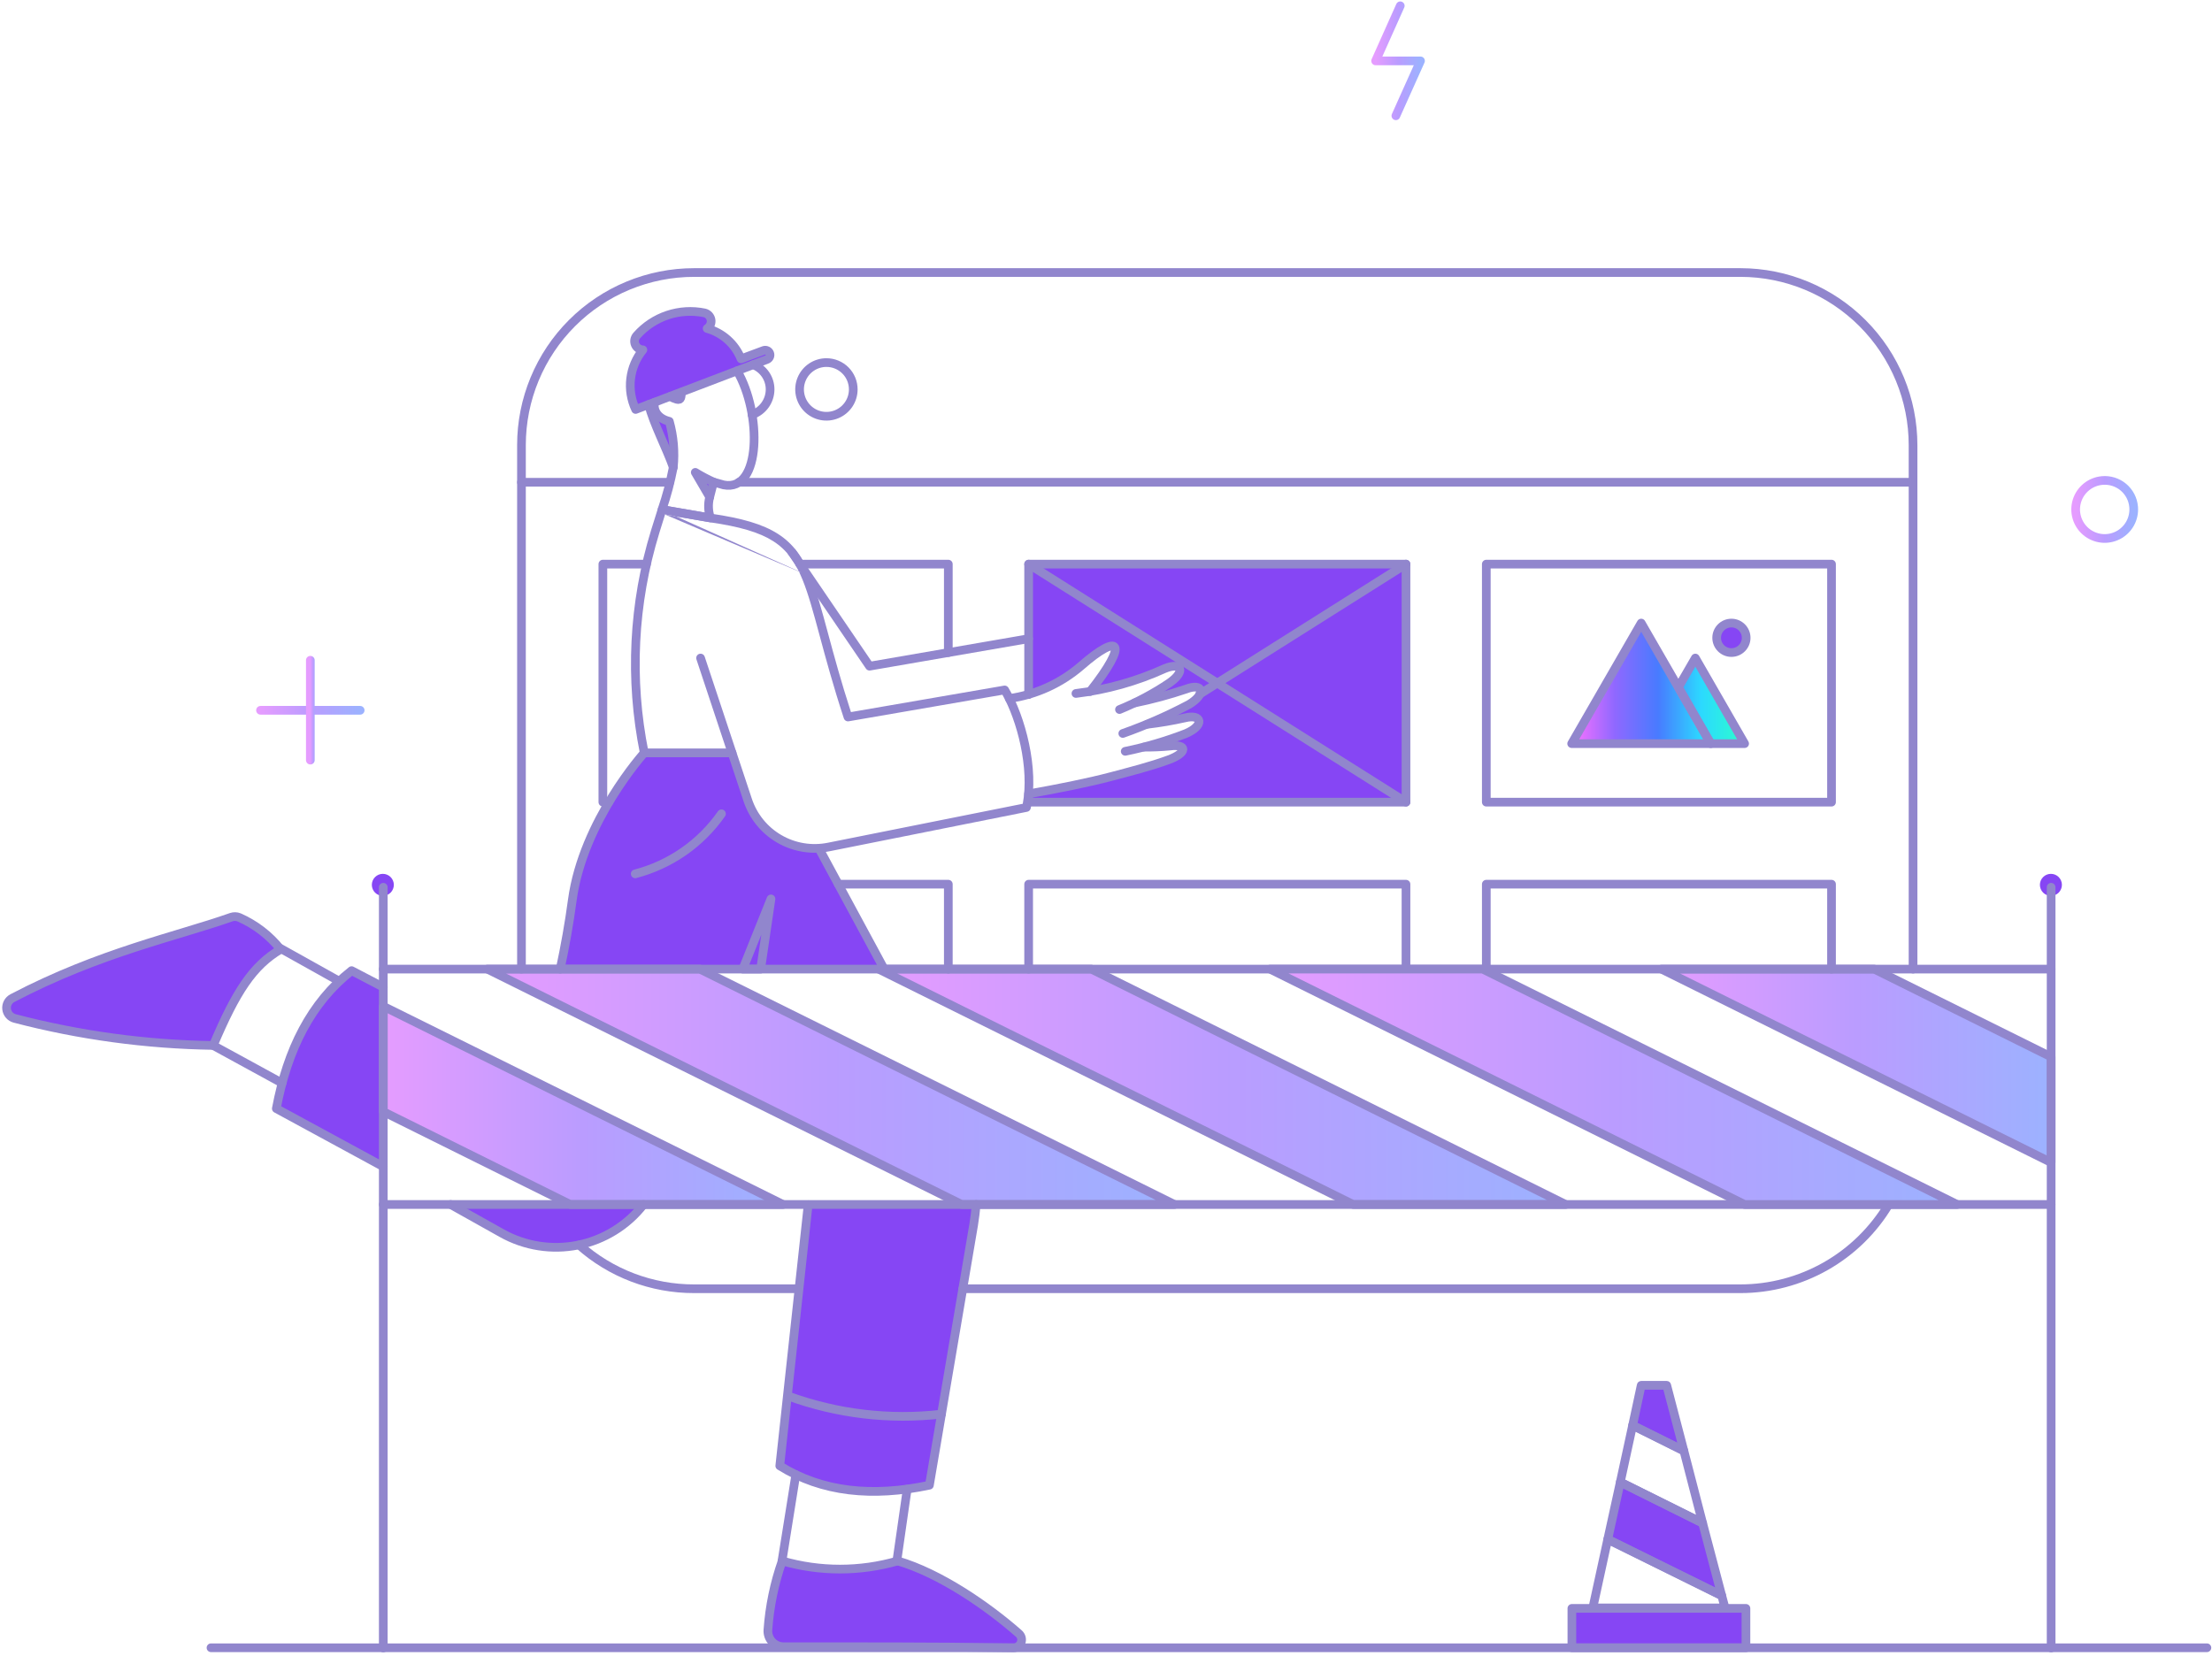 <svg width="382" height="286" viewBox="0 0 382 286" fill="none" xmlns="http://www.w3.org/2000/svg">
    <path d="M202.832 208.052H166.088L84.164 167.394H120.87L202.832 208.052Z" fill="url(#paint0_linear_136_15910)"/>
    <path d="M270.392 208.052H233.686L151.724 167.394H188.468L270.392 208.052Z" fill="url(#paint1_linear_136_15910)"/>
    <path d="M337.992 208.052H301.286L219.324 167.394H256.068L337.992 208.052Z" fill="url(#paint2_linear_136_15910)"/>
    <path d="M354.218 182.556V200.794L286.922 167.394H323.666L354.218 182.556Z" fill="url(#paint3_linear_136_15910)"/>
    <path d="M292.774 113.664L289.824 118.718L283.426 107.622L271.418 128.446H301.286L292.774 113.664Z" fill="url(#paint4_linear_136_15910)"/>
    <path d="M135.234 208.052H98.488L66.19 192.016V173.816L135.234 208.052Z" fill="url(#paint5_linear_136_15910)"/>
    <path d="M301.514 284.618H271.456V277.816H301.514V284.618Z" fill="#8646F4"/>
    <path d="M297.334 275.614L277.65 265.886L279.816 256.006L294.028 263.074L297.334 275.614Z" fill="#8646F4"/>
    <path d="M290.798 250.61L281.944 246.202L283.426 239.286H287.834L290.798 250.61Z" fill="#8646F4"/>
    <path d="M299.006 112.714C300.412 112.714 301.552 111.574 301.552 110.168C301.552 108.762 300.412 107.622 299.006 107.622C297.6 107.622 296.46 108.762 296.46 110.168C296.46 111.574 297.6 112.714 299.006 112.714Z" fill="#8646F4"/>
    <path d="M120.072 81.594L122.58 85.926C122.808 84.748 123.074 83.646 123.18 83.304C122.108 82.803 121.07 82.231 120.072 81.594Z" fill="#8646F4"/>
    <path d="M131.852 60.544L127.976 61.986C127.469 60.721 126.677 59.589 125.661 58.68C124.645 57.77 123.434 57.107 122.12 56.742C122.367 56.586 122.563 56.36 122.682 56.093C122.801 55.827 122.838 55.53 122.79 55.242C122.741 54.954 122.608 54.687 122.408 54.474C122.208 54.261 121.949 54.112 121.664 54.046C119.542 53.618 117.344 53.754 115.29 54.44C113.236 55.127 111.398 56.341 109.96 57.96C109.773 58.171 109.65 58.431 109.605 58.709C109.561 58.988 109.596 59.273 109.708 59.532C109.819 59.791 110.003 60.013 110.236 60.172C110.469 60.33 110.742 60.419 111.024 60.428C109.867 61.852 109.135 63.575 108.913 65.396C108.691 67.218 108.989 69.066 109.77 70.726L111.982 69.884C112.868 73.182 115.134 77.51 116.268 80.72C116.53 78.051 116.285 75.356 115.546 72.778C115.162 72.735 114.789 72.614 114.452 72.425C114.115 72.235 113.819 71.979 113.582 71.673C113.345 71.367 113.171 71.016 113.072 70.642C112.973 70.268 112.95 69.877 113.004 69.494L115.658 68.494C116.086 68.739 116.547 68.919 117.028 69.026C117.628 69.168 117.708 68.17 117.746 67.698L132.418 62.11C133.706 61.458 132.494 60.092 131.852 60.544Z" fill="#8646F4"/>
    <path d="M128.28 167.394H131.358L133.144 155.272L128.28 167.394Z" fill="#8646F4"/>
    <path d="M175.93 282.148C170.554 277.402 162.33 271.748 155.03 269.61C148.513 271.49 141.599 271.49 135.082 269.61C133.719 273.456 132.888 277.47 132.612 281.54C132.587 281.91 132.639 282.282 132.763 282.632C132.888 282.982 133.084 283.302 133.338 283.574C133.592 283.844 133.899 284.06 134.24 284.206C134.581 284.354 134.949 284.43 135.32 284.428C148.12 284.466 159.144 284.58 175.028 284.618C175.315 284.618 175.595 284.53 175.83 284.366C176.065 284.2 176.244 283.968 176.342 283.698C176.441 283.428 176.454 283.136 176.38 282.858C176.306 282.582 176.149 282.334 175.93 282.148Z" fill="#8646F4"/>
    <path d="M41.302 158.464C40.866 158.284 40.379 158.272 39.934 158.426C30.55 161.742 17.232 164.49 2.134 172.41C1.8 172.588 1.527 172.862 1.35 173.196C1.173 173.53 1.1 173.91 1.141 174.286C1.182 174.662 1.335 175.018 1.579 175.306C1.824 175.596 2.15 175.804 2.514 175.906C13.722 178.838 25.242 180.408 36.826 180.58C40.778 171.232 43.664 166.824 48.454 163.98C46.553 161.588 44.099 159.694 41.302 158.464Z" fill="#8646F4"/>
    <path d="M356.08 152.84C356.08 153.344 355.88 153.828 355.524 154.184C355.168 154.54 354.684 154.74 354.18 154.74C353.676 154.74 353.192 154.54 352.836 154.184C352.48 153.828 352.28 153.344 352.28 152.84C352.28 152.336 352.48 151.852 352.836 151.496C353.192 151.14 353.676 150.94 354.18 150.94C354.684 150.94 355.168 151.14 355.524 151.496C355.88 151.852 356.08 152.336 356.08 152.84Z" fill="#8646F4"/>
    <path d="M68.014 152.84C68.014 153.344 67.814 153.828 67.458 154.184C67.102 154.54 66.618 154.74 66.114 154.74C65.61 154.74 65.127 154.54 64.771 154.184C64.415 153.828 64.214 153.344 64.214 152.84C64.214 152.336 64.415 151.852 64.771 151.496C65.127 151.14 65.61 150.94 66.114 150.94C66.618 150.94 67.102 151.14 67.458 151.496C67.814 151.852 68.014 152.336 68.014 152.84Z" fill="#8646F4"/>
    <path d="M66.19 170.51V201.554L47.72 191.486C48.945 182.206 53.579 173.712 60.72 167.66L66.19 170.51Z" fill="#8646F4"/>
    <path d="M139.603 208.028L134.665 253.19C142.709 257.99 151.511 258.564 160.503 256.534L168.597 208.028H139.603Z" fill="#8646F4"/>
    <path d="M77.856 208.052L86.672 212.992C89.789 214.746 93.336 215.59 96.91 215.43C100.483 215.268 103.939 214.108 106.886 212.08C108.529 210.982 109.98 209.622 111.18 208.052H77.856Z" fill="#8646F4"/>
    <path d="M129.12 138.174L126.422 130.042H111.294C107.988 134.042 100.236 144.642 98.83 155.5C98.374 158.92 97.31 163.784 96.512 167.394H152.674L141.426 146.534C138.74 146.692 136.077 145.958 133.852 144.446C131.626 142.934 129.963 140.729 129.12 138.174Z" fill="#8646F4"/>
    <path fill-rule="evenodd" clip-rule="evenodd" d="M177.64 119.936C180.958 118.971 184.044 117.304 186.682 115.032C193.396 109.164 194.732 110.881 187.932 119.481C192.534 118.744 196.872 117.418 201.12 115.488C204.014 114.288 204.882 115.906 201.956 117.958C200.088 119.216 197.978 120.435 195.954 121.416C198.966 120.803 201.936 120.002 204.846 119.016C207.778 117.89 208.374 119.844 205.34 121.676C203.034 122.894 200.562 124.099 198.158 125.102C200.328 124.846 202.484 124.478 204.618 124C207.65 123.246 208.034 125.322 204.808 126.698C202.512 127.585 199.928 128.43 197.55 129.054C199.046 129.068 200.544 129.004 202.034 128.864C205.072 128.464 205.072 130.036 201.844 131.22C199.06 132.239 196.146 133.01 193.284 133.768C192.856 133.881 192.428 133.994 192.002 134.108C187.925 135.195 182.168 136.357 177.64 137.156V138.554H242.806V97.44H177.64V119.936Z" fill="#8646F4"/>
    <path fill-rule="evenodd" clip-rule="evenodd" d="M270.706 277.816C270.706 277.402 271.042 277.066 271.456 277.066H301.514C301.928 277.066 302.264 277.402 302.264 277.816V284.618C302.264 285.032 301.928 285.368 301.514 285.368H271.456C271.042 285.368 270.706 285.032 270.706 284.618V277.816ZM272.206 278.566V283.868H300.764V278.566H272.206Z" fill="#9186CD"/>
    <path fill-rule="evenodd" clip-rule="evenodd" d="M279.492 255.33C279.7 255.23 279.943 255.232 280.15 255.334L294.362 262.402C294.555 262.499 294.698 262.674 294.753 262.883L298.059 275.423C298.134 275.707 298.036 276.009 297.808 276.195C297.581 276.381 297.265 276.417 297.002 276.286L277.318 266.558C277.009 266.406 276.844 266.062 276.917 265.725L279.083 255.845C279.133 255.62 279.284 255.429 279.492 255.33ZM280.343 257.106L278.508 265.474L296.189 274.211L293.389 263.594L280.343 257.106Z" fill="#9186CD"/>
    <path fill-rule="evenodd" clip-rule="evenodd" d="M282.693 239.129C282.767 238.783 283.072 238.536 283.426 238.536H287.834C288.175 238.536 288.473 238.766 288.559 239.096L291.523 250.42C291.598 250.705 291.499 251.007 291.271 251.192C291.043 251.378 290.727 251.413 290.464 251.281L281.61 246.873C281.303 246.721 281.139 246.38 281.211 246.045L282.693 239.129ZM284.032 240.036L282.799 245.79L289.654 249.203L287.255 240.036H284.032Z" fill="#9186CD"/>
    <path fill-rule="evenodd" clip-rule="evenodd" d="M281.619 245.526C281.828 245.426 282.071 245.427 282.278 245.531L291.132 249.939C291.327 250.035 291.47 250.212 291.524 250.422L294.754 262.886C294.828 263.17 294.729 263.471 294.5 263.657C294.272 263.842 293.957 263.876 293.694 263.746L279.482 256.678C279.175 256.525 279.01 256.182 279.083 255.847L281.211 246.043C281.26 245.817 281.411 245.626 281.619 245.526ZM282.472 247.303L280.673 255.594L292.889 261.67L290.158 251.129L282.472 247.303Z" fill="#9186CD"/>
    <path fill-rule="evenodd" clip-rule="evenodd" d="M277.325 265.21C277.533 265.11 277.775 265.111 277.982 265.214L297.666 274.942C297.86 275.037 298.002 275.211 298.058 275.42L298.628 277.546C298.689 277.771 298.641 278.012 298.499 278.197C298.357 278.382 298.137 278.49 297.904 278.49H275.066C274.839 278.49 274.624 278.387 274.482 278.21C274.339 278.034 274.285 277.802 274.333 277.58L276.917 265.726C276.966 265.501 277.117 265.31 277.325 265.21ZM278.178 266.984L275.997 276.99H296.926L296.697 276.136L278.178 266.984Z" fill="#9186CD"/>
    <path d="M130.066 62.998C130.929 63.329 131.671 63.915 132.194 64.677C132.717 65.44 132.995 66.344 132.992 67.268C132.989 68.23 132.688 69.166 132.13 69.949C131.572 70.732 130.784 71.322 129.876 71.638" stroke="#9186CD" stroke-width="1.5" stroke-linecap="round" stroke-linejoin="round"/>
    <path d="M116.272 80.72C115.13 77.484 112.872 73.182 112.012 69.874" stroke="#9186CD" stroke-width="1.5" stroke-linecap="round" stroke-linejoin="round"/>
    <path d="M115.74 68.484C116.094 68.701 116.477 68.867 116.878 68.976C117.678 69.176 117.606 68.552 117.678 67.762" stroke="#9186CD" stroke-width="1.5" stroke-linecap="round" stroke-linejoin="round"/>
    <path d="M138.12 97.44H163.77V112.714" stroke="#9186CD" stroke-width="1.5" stroke-linecap="round" stroke-linejoin="round"/>
    <path d="M136.79 95.426L150.166 115.07L177.64 110.32" stroke="#9186CD" stroke-width="1.5" stroke-linecap="round" stroke-linejoin="round"/>
    <path d="M330.374 167.394V76.92C330.378 69.011 327.242 61.424 321.654 55.827C316.066 50.229 308.484 47.081 300.574 47.072H119.882C115.966 47.07 112.088 47.84 108.469 49.337C104.851 50.834 101.562 53.03 98.793 55.798C96.022 58.566 93.825 61.853 92.326 65.471C90.826 69.088 90.054 72.966 90.054 76.882V167.394" stroke="#9186CD" stroke-width="1.5" stroke-linecap="round" stroke-linejoin="round"/>
    <path d="M100.008 215.044C105.474 219.928 112.552 222.622 119.882 222.606H137.816" stroke="#9186CD" stroke-width="1.5" stroke-linecap="round" stroke-linejoin="round"/>
    <path d="M326.174 208.052C323.53 212.484 319.78 216.156 315.294 218.706C310.806 221.256 305.736 222.6 300.574 222.606H166.278" stroke="#9186CD" stroke-width="1.5" stroke-linecap="round" stroke-linejoin="round"/>
    <path d="M127.596 83.304H330.354" stroke="#9186CD" stroke-width="1.5" stroke-linecap="round" stroke-linejoin="round"/>
    <path d="M90.054 83.304H115.664" stroke="#9186CD" stroke-width="1.5" stroke-linecap="round" stroke-linejoin="round"/>
    <path d="M147.354 67.268C147.353 68.185 147.081 69.081 146.571 69.843C146.061 70.605 145.336 71.198 144.489 71.548C143.642 71.899 142.71 71.99 141.81 71.81C140.911 71.631 140.086 71.189 139.438 70.54C138.79 69.891 138.349 69.065 138.171 68.166C137.992 67.266 138.085 66.334 138.436 65.488C138.787 64.641 139.382 63.917 140.144 63.408C140.907 62.899 141.803 62.628 142.72 62.628C143.329 62.628 143.933 62.747 144.495 62.98C145.058 63.213 145.57 63.555 146 63.986C146.431 64.417 146.772 64.929 147.004 65.492C147.236 66.055 147.355 66.659 147.354 67.268Z" stroke="#9186CD" stroke-width="1.5" stroke-linecap="round" stroke-linejoin="round"/>
    <path d="M177.64 119.972V97.44H242.806V138.554H177.64V137.072" stroke="#9186CD" stroke-width="1.5" stroke-linecap="round" stroke-linejoin="round"/>
    <path d="M316.294 138.554H256.676V97.44H316.294V138.554Z" stroke="#9186CD" stroke-width="1.5" stroke-linecap="round" stroke-linejoin="round"/>
    <path d="M105.138 138.554H104.112V97.44H111.636" stroke="#9186CD" stroke-width="1.5" stroke-linecap="round" stroke-linejoin="round"/>
    <path d="M177.64 167.394V152.726H242.806V167.394" stroke="#9186CD" stroke-width="1.5" stroke-linecap="round" stroke-linejoin="round"/>
    <path d="M256.676 167.394V152.726H316.294V167.394" stroke="#9186CD" stroke-width="1.5" stroke-linecap="round" stroke-linejoin="round"/>
    <path d="M144.77 152.726H163.77V167.394" stroke="#9186CD" stroke-width="1.5" stroke-linecap="round" stroke-linejoin="round"/>
    <path d="M242.806 97.44L207.202 119.896" stroke="#9186CD" stroke-width="1.5" stroke-linecap="round" stroke-linejoin="round"/>
    <path d="M177.64 97.44L242.806 138.554" stroke="#9186CD" stroke-width="1.5" stroke-linecap="round" stroke-linejoin="round"/>
    <path d="M283.426 107.622L271.418 128.446H295.434L283.426 107.622Z" stroke="#9186CD" stroke-width="1.5" stroke-linecap="round" stroke-linejoin="round"/>
    <path d="M292.774 113.664L289.848 118.718L295.434 128.446H301.286L292.774 113.664Z" stroke="#9186CD" stroke-width="1.5" stroke-linecap="round" stroke-linejoin="round"/>
    <path d="M299.006 112.714C300.412 112.714 301.552 111.574 301.552 110.168C301.552 108.762 300.412 107.622 299.006 107.622C297.6 107.622 296.46 108.762 296.46 110.168C296.46 111.574 297.6 112.714 299.006 112.714Z" stroke="#9186CD" stroke-width="1.5" stroke-linecap="round" stroke-linejoin="round"/>
    <path d="M185.808 119.782C191.102 119.141 196.266 117.693 201.12 115.488C204.014 114.288 204.882 115.906 201.956 117.958C199.246 119.782 196.356 121.324 193.33 122.558" stroke="#9186CD" stroke-width="1.5" stroke-linecap="round" stroke-linejoin="round"/>
    <path d="M195.954 121.416C198.966 120.803 201.936 120.002 204.846 119.016C207.778 117.89 208.374 119.844 205.34 121.676C201.654 123.624 197.832 125.3 193.902 126.692" stroke="#9186CD" stroke-width="1.5" stroke-linecap="round" stroke-linejoin="round"/>
    <path d="M198.158 125.102C200.328 124.846 202.484 124.478 204.618 124C207.65 123.246 208.034 125.322 204.808 126.698C201.404 128.014 197.896 129.044 194.32 129.776" stroke="#9186CD" stroke-width="1.5" stroke-linecap="round" stroke-linejoin="round"/>
    <path d="M197.55 129.054C199.046 129.068 200.544 129.004 202.034 128.864C205.072 128.464 205.072 130.036 201.844 131.22C198.644 132.392 195.27 133.236 192.002 134.108C187.862 135.212 182.274 136.308 177.716 137.108" stroke="#9186CD" stroke-width="1.5" stroke-linecap="round" stroke-linejoin="round"/>
    <path d="M188.24 119.454C195.04 110.854 193.396 109.164 186.682 115.032C183.175 118.052 178.877 120.004 174.296 120.656" stroke="#9186CD" stroke-width="1.5" stroke-linecap="round" stroke-linejoin="round"/>
    <path d="M122.56 85.854L120.072 81.594C121.089 82.214 122.142 82.772 123.226 83.266" stroke="#9186CD" stroke-width="1.5" stroke-linecap="round" stroke-linejoin="round"/>
    <path d="M127.294 64.054C131.548 71.296 131.528 85.054 124.974 83.76L123.226 83.266L122.542 85.926C122.253 87.094 122.305 88.321 122.694 89.46L114.334 88.016C115.143 85.63 115.79 83.193 116.272 80.72C116.547 78.053 116.315 75.358 115.588 72.778C113.402 72.242 112.764 70.66 113.05 69.48" stroke="#9186CD" stroke-width="1.5" stroke-linecap="round" stroke-linejoin="round"/>
    <path d="M131.852 60.544C131.64 60.618 127.976 61.986 127.976 61.986C127.469 60.721 126.677 59.589 125.661 58.68C124.645 57.77 123.434 57.107 122.12 56.742C122.367 56.586 122.563 56.36 122.682 56.093C122.801 55.826 122.838 55.53 122.79 55.242C122.741 54.954 122.608 54.687 122.408 54.474C122.208 54.261 121.949 54.112 121.664 54.046C119.542 53.611 117.342 53.743 115.286 54.43C113.231 55.118 111.394 56.335 109.96 57.96C109.773 58.171 109.65 58.431 109.605 58.709C109.561 58.988 109.596 59.273 109.708 59.532C109.819 59.791 110.003 60.013 110.236 60.172C110.469 60.33 110.742 60.419 111.024 60.428C109.867 61.852 109.135 63.575 108.913 65.396C108.691 67.218 108.989 69.066 109.77 70.726L132.418 62.1C132.522 62.064 132.618 62.008 132.7 61.935C132.782 61.862 132.849 61.773 132.896 61.674C132.944 61.574 132.971 61.467 132.976 61.357C132.981 61.247 132.965 61.137 132.927 61.034C132.89 60.931 132.832 60.836 132.757 60.755C132.682 60.674 132.593 60.609 132.492 60.564C132.392 60.518 132.284 60.493 132.174 60.489C132.064 60.486 131.955 60.505 131.852 60.544Z" stroke="#9186CD" stroke-width="1.5" stroke-linecap="round" stroke-linejoin="round"/>
    <path d="M133.144 155.272L131.358 167.394H128.28L133.144 155.272Z" stroke="#9186CD" stroke-width="1.5" stroke-linecap="round" stroke-linejoin="round"/>
    <path d="M111.142 208.052C108.325 211.674 104.302 214.164 99.805 215.07C95.307 215.976 90.634 215.24 86.634 212.992L77.818 208.052" stroke="#9186CD" stroke-width="1.5" stroke-linecap="round" stroke-linejoin="round"/>
    <path d="M66.19 170.51L60.72 167.66C53.698 173.164 49.632 181.318 47.72 191.486L66.184 201.516" stroke="#9186CD" stroke-width="1.5" stroke-linecap="round" stroke-linejoin="round"/>
    <path d="M96.74 167.394C97.576 163.518 98.306 159.414 98.83 155.5C100.678 141.748 111.256 130.042 111.256 130.042H126.418" stroke="#9186CD" stroke-width="1.5" stroke-linecap="round" stroke-linejoin="round"/>
    <path d="M139.564 208.09L134.664 253.194C141.958 257.754 150.664 258.628 160.502 256.538L168.14 211.586C168.33 210.408 168.482 209.23 168.558 208.052" stroke="#9186CD" stroke-width="1.5" stroke-linecap="round" stroke-linejoin="round"/>
    <path d="M141.464 146.608L152.674 167.356" stroke="#9186CD" stroke-width="1.5" stroke-linecap="round" stroke-linejoin="round"/>
    <path d="M175.018 284.628C159.136 284.376 148.114 284.458 135.31 284.438C134.94 284.436 134.574 284.36 134.234 284.212C133.895 284.064 133.589 283.848 133.337 283.578C133.084 283.306 132.889 282.988 132.765 282.638C132.64 282.29 132.588 281.92 132.612 281.55C132.897 277.48 133.727 273.468 135.082 269.62C141.598 271.502 148.514 271.502 155.03 269.62C162.326 271.748 170.554 277.42 175.93 282.158C176.15 282.344 176.308 282.592 176.381 282.87C176.454 283.148 176.44 283.442 176.341 283.712C176.241 283.982 176.061 284.216 175.824 284.38C175.587 284.544 175.306 284.63 175.018 284.628Z" stroke="#9186CD" stroke-width="1.5" stroke-linecap="round" stroke-linejoin="round"/>
    <path d="M135.044 269.648L137.436 254.714" stroke="#9186CD" stroke-width="1.5" stroke-linecap="round" stroke-linejoin="round"/>
    <path d="M156.664 257.222L154.878 269.648" stroke="#9186CD" stroke-width="1.5" stroke-linecap="round" stroke-linejoin="round"/>
    <path d="M41.302 158.464C40.866 158.284 40.379 158.272 39.934 158.426C30.55 161.742 17.232 164.49 2.134 172.41C1.8 172.588 1.527 172.862 1.35 173.196C1.173 173.53 1.1 173.91 1.141 174.286C1.182 174.662 1.335 175.018 1.579 175.306C1.824 175.596 2.15 175.804 2.514 175.906C13.722 178.838 25.242 180.408 36.826 180.58C40.778 171.232 43.664 166.824 48.454 163.98C46.553 161.588 44.099 159.694 41.302 158.464Z" stroke="#9186CD" stroke-width="1.5" stroke-linecap="round" stroke-linejoin="round"/>
    <path d="M48.444 163.822L58.514 169.446" stroke="#9186CD" stroke-width="1.5" stroke-linecap="round" stroke-linejoin="round"/>
    <path d="M36.818 180.58L48.71 187.078" stroke="#9186CD" stroke-width="1.5" stroke-linecap="round" stroke-linejoin="round"/>
    <path fill-rule="evenodd" clip-rule="evenodd" d="M66.19 152.508C66.604 152.508 66.94 152.844 66.94 153.258V284.656C66.94 285.07 66.604 285.406 66.19 285.406C65.776 285.406 65.44 285.07 65.44 284.656V153.258C65.44 152.844 65.776 152.508 66.19 152.508Z" fill="#9186CD"/>
    <path fill-rule="evenodd" clip-rule="evenodd" d="M354.218 152.506C354.632 152.506 354.968 152.842 354.968 153.256V284.656C354.968 285.07 354.632 285.406 354.218 285.406C353.804 285.406 353.468 285.07 353.468 284.656V153.256C353.468 152.842 353.804 152.506 354.218 152.506Z" fill="#9186CD"/>
    <path fill-rule="evenodd" clip-rule="evenodd" d="M35.688 284.618C35.688 284.204 36.024 283.868 36.438 283.868H381.12C381.534 283.868 381.87 284.204 381.87 284.618C381.87 285.032 381.534 285.368 381.12 285.368H36.438C36.024 285.368 35.688 285.032 35.688 284.618Z" fill="#9186CD"/>
    <path d="M354.218 167.394H66.19" stroke="#9186CD" stroke-width="1.5" stroke-linecap="round" stroke-linejoin="round"/>
    <path fill-rule="evenodd" clip-rule="evenodd" d="M65.44 208.052C65.44 207.638 65.776 207.302 66.19 207.302H354.218C354.632 207.302 354.968 207.638 354.968 208.052C354.968 208.466 354.632 208.802 354.218 208.802H66.19C65.776 208.802 65.44 208.466 65.44 208.052Z" fill="#9186CD"/>
    <path d="M62.2 122.688H44.988" stroke="url(#paint6_linear_136_15910)" stroke-width="1.5" stroke-linecap="round" stroke-linejoin="round"/>
    <path d="M53.594 131.296V114.044" stroke="url(#paint7_linear_136_15910)" stroke-width="1.5" stroke-linecap="round" stroke-linejoin="round"/>
    <path d="M368.466 87.56C368.552 88.548 368.344 89.54 367.866 90.41C367.39 91.28 366.664 91.988 365.784 92.446C364.904 92.904 363.908 93.091 362.922 92.983C361.936 92.875 361.004 92.477 360.244 91.839C359.484 91.202 358.93 90.353 358.654 89.4C358.376 88.448 358.386 87.435 358.686 86.488C358.984 85.542 359.556 84.706 360.33 84.085C361.104 83.464 362.044 83.086 363.032 83C363.688 82.94 364.35 83.011 364.98 83.209C365.608 83.406 366.192 83.726 366.698 84.15C367.202 84.573 367.618 85.093 367.922 85.678C368.226 86.263 368.41 86.903 368.466 87.56Z" stroke="url(#paint8_linear_136_15910)" stroke-width="1.5" stroke-linecap="round" stroke-linejoin="round"/>
    <path d="M241.818 1L237.562 10.518H245.314L241.058 19.998" stroke="url(#paint9_linear_136_15910)" stroke-width="1.5" stroke-linecap="round" stroke-linejoin="round"/>
    <path d="M109.698 150.94C115.739 149.366 121.021 145.688 124.594 140.568" stroke="#9186CD" stroke-width="1.5" stroke-linecap="round" stroke-linejoin="round"/>
    <path d="M136.146 241.148C144.599 244.23 153.654 245.298 162.592 244.264" stroke="#9186CD" stroke-width="1.5" stroke-linecap="round" stroke-linejoin="round"/>
    <path fill-rule="evenodd" clip-rule="evenodd" d="M113.624 87.796C113.739 87.44 114.098 87.223 114.466 87.287L122.816 88.729C128.06 89.488 131.695 90.518 134.356 92.224C137.051 93.952 138.671 96.325 139.993 99.588M114.853 88.876L122.57 90.209L122.591 90.212C127.786 90.963 131.162 91.958 133.546 93.486C135.896 94.993 137.353 97.066 138.603 100.152C139.613 102.644 140.456 105.749 141.523 109.702L141.56 109.841C142.616 113.752 143.882 118.447 145.729 124.082C145.845 124.435 146.203 124.65 146.57 124.587L173.114 120.002C174.373 122.254 175.537 125.398 176.246 128.766C176.965 132.185 177.2 135.77 176.626 138.836L142.954 145.569C140.212 146.123 137.362 145.651 134.944 144.246C132.526 142.84 130.707 140.596 129.832 137.939L121.696 113.428C121.565 113.035 121.141 112.822 120.748 112.952C120.355 113.083 120.142 113.507 120.272 113.9L128.408 138.409C128.408 138.409 128.408 138.409 128.408 138.409C129.397 141.414 131.455 143.952 134.19 145.542C136.925 147.133 140.149 147.666 143.25 147.039L177.409 140.209C177.701 140.151 177.931 139.925 177.995 139.634C178.749 136.188 178.496 132.177 177.713 128.457C176.931 124.735 175.603 121.232 174.146 118.79C173.987 118.523 173.68 118.382 173.374 118.435L146.954 122.999C145.228 117.675 144.023 113.21 143.007 109.444L142.971 109.311C141.912 105.387 141.045 102.184 139.993 99.588M114.853 88.876C114.565 89.783 114.271 90.733 113.962 91.733C113.934 91.825 113.905 91.917 113.876 92.01C110.094 104.286 109.447 117.313 111.995 129.903C112.077 130.309 111.815 130.705 111.409 130.787C111.003 130.869 110.607 130.607 110.525 130.201C107.927 117.365 108.587 104.083 112.443 91.567C112.472 91.474 112.501 91.38 112.53 91.287C112.909 90.06 113.269 88.896 113.624 87.796" fill="#9186CD"/>
    <path d="M202.832 208.052H166.088L84.164 167.394H120.87L202.832 208.052Z" stroke="#9186CD" stroke-width="1.5" stroke-linecap="round" stroke-linejoin="round"/>
    <path d="M270.392 208.052H233.686L151.724 167.394H188.468L270.392 208.052Z" stroke="#9186CD" stroke-width="1.5" stroke-linecap="round" stroke-linejoin="round"/>
    <path d="M337.992 208.052H301.286L219.324 167.394H256.068L337.992 208.052Z" fill="url(#paint10_linear_136_15910)" stroke="#9186CD" stroke-width="1.5" stroke-linecap="round" stroke-linejoin="round"/>
    <path d="M354.218 182.556V200.794L286.922 167.394H323.666L354.218 182.556Z" stroke="#9186CD" stroke-width="1.5" stroke-linecap="round" stroke-linejoin="round"/>
    <path d="M135.234 208.052H98.488L66.19 192.016V173.816L135.234 208.052Z" stroke="#9186CD" stroke-width="1.5" stroke-linecap="round" stroke-linejoin="round"/>
    <defs>
    <linearGradient id="paint0_linear_136_15910" x1="84.164" y1="167.394" x2="202.834" y2="167.398" gradientUnits="userSpaceOnUse">
    <stop offset="0" stop-color="#E59CFF"/>
    <stop offset="0.5" stop-color="#BA9CFF"/>
    <stop offset="1" stop-color="#9CB2FF"/>
    </linearGradient>
    <linearGradient id="paint1_linear_136_15910" x1="151.724" y1="167.394" x2="270.394" y2="167.398" gradientUnits="userSpaceOnUse">
    <stop offset="0" stop-color="#E59CFF"/>
    <stop offset="0.5" stop-color="#BA9CFF"/>
    <stop offset="1" stop-color="#9CB2FF"/>
    </linearGradient>
    <linearGradient id="paint2_linear_136_15910" x1="219.324" y1="187.723" x2="337.992" y2="187.723" gradientUnits="userSpaceOnUse">
    <stop stop-color="#FC72FF"/>
    <stop offset="0.25" stop-color="#8F68FF"/>
    <stop offset="0.5" stop-color="#487BFF"/>
    <stop offset="0.75" stop-color="#2CD9FF"/>
    <stop offset="1" stop-color="#2CFFCC"/>
    </linearGradient>
    <linearGradient id="paint3_linear_136_15910" x1="286.922" y1="167.394" x2="354.219" y2="167.396" gradientUnits="userSpaceOnUse">
    <stop offset="0" stop-color="#E59CFF"/>
    <stop offset="0.5" stop-color="#BA9CFF"/>
    <stop offset="1" stop-color="#9CB2FF"/>
    </linearGradient>
    <linearGradient id="paint4_linear_136_15910" x1="271.418" y1="118.034" x2="301.286" y2="118.034" gradientUnits="userSpaceOnUse">
    <stop stop-color="#FC72FF"/>
    <stop offset="0.25" stop-color="#8F68FF"/>
    <stop offset="0.5" stop-color="#487BFF"/>
    <stop offset="0.75" stop-color="#2CD9FF"/>
    <stop offset="1" stop-color="#2CFFCC"/>
    </linearGradient>
    <linearGradient id="paint5_linear_136_15910" x1="66.19" y1="173.816" x2="135.235" y2="173.818" gradientUnits="userSpaceOnUse">
    <stop offset="0" stop-color="#E59CFF"/>
    <stop offset="0.5" stop-color="#BA9CFF"/>
    <stop offset="1" stop-color="#9CB2FF"/>
    </linearGradient>
    <linearGradient id="paint6_linear_136_15910" x1="44.988" y1="122.688" x2="62.2" y2="122.692" gradientUnits="userSpaceOnUse">
    <stop offset="0" stop-color="#E59CFF"/>
    <stop offset="0.5" stop-color="#BA9CFF"/>
    <stop offset="1" stop-color="#9CB2FF"/>
    </linearGradient>
    <linearGradient id="paint7_linear_136_15910" x1="53.594" y1="114.044" x2="54.594" y2="114.044" gradientUnits="userSpaceOnUse">
    <stop offset="0" stop-color="#E59CFF"/>
    <stop offset="0.5" stop-color="#BA9CFF"/>
    <stop offset="1" stop-color="#9CB2FF"/>
    </linearGradient>
    <linearGradient id="paint8_linear_136_15910" x1="358.453" y1="82.98" x2="368.485" y2="82.98" gradientUnits="userSpaceOnUse">
    <stop offset="0" stop-color="#E59CFF"/>
    <stop offset="0.5" stop-color="#BA9CFF"/>
    <stop offset="1" stop-color="#9CB2FF"/>
    </linearGradient>
    <linearGradient id="paint9_linear_136_15910" x1="237.562" y1="1" x2="245.314" y2="1" gradientUnits="userSpaceOnUse">
    <stop offset="0" stop-color="#E59CFF"/>
    <stop offset="0.5" stop-color="#BA9CFF"/>
    <stop offset="1" stop-color="#9CB2FF"/>
    </linearGradient>
    <linearGradient id="paint10_linear_136_15910" x1="219.324" y1="167.394" x2="337.994" y2="167.398" gradientUnits="userSpaceOnUse">
    <stop offset="0" stop-color="#E59CFF"/>
    <stop offset="0.5" stop-color="#BA9CFF"/>
    <stop offset="1" stop-color="#9CB2FF"/>
    </linearGradient>
    </defs>
    </svg>
    
